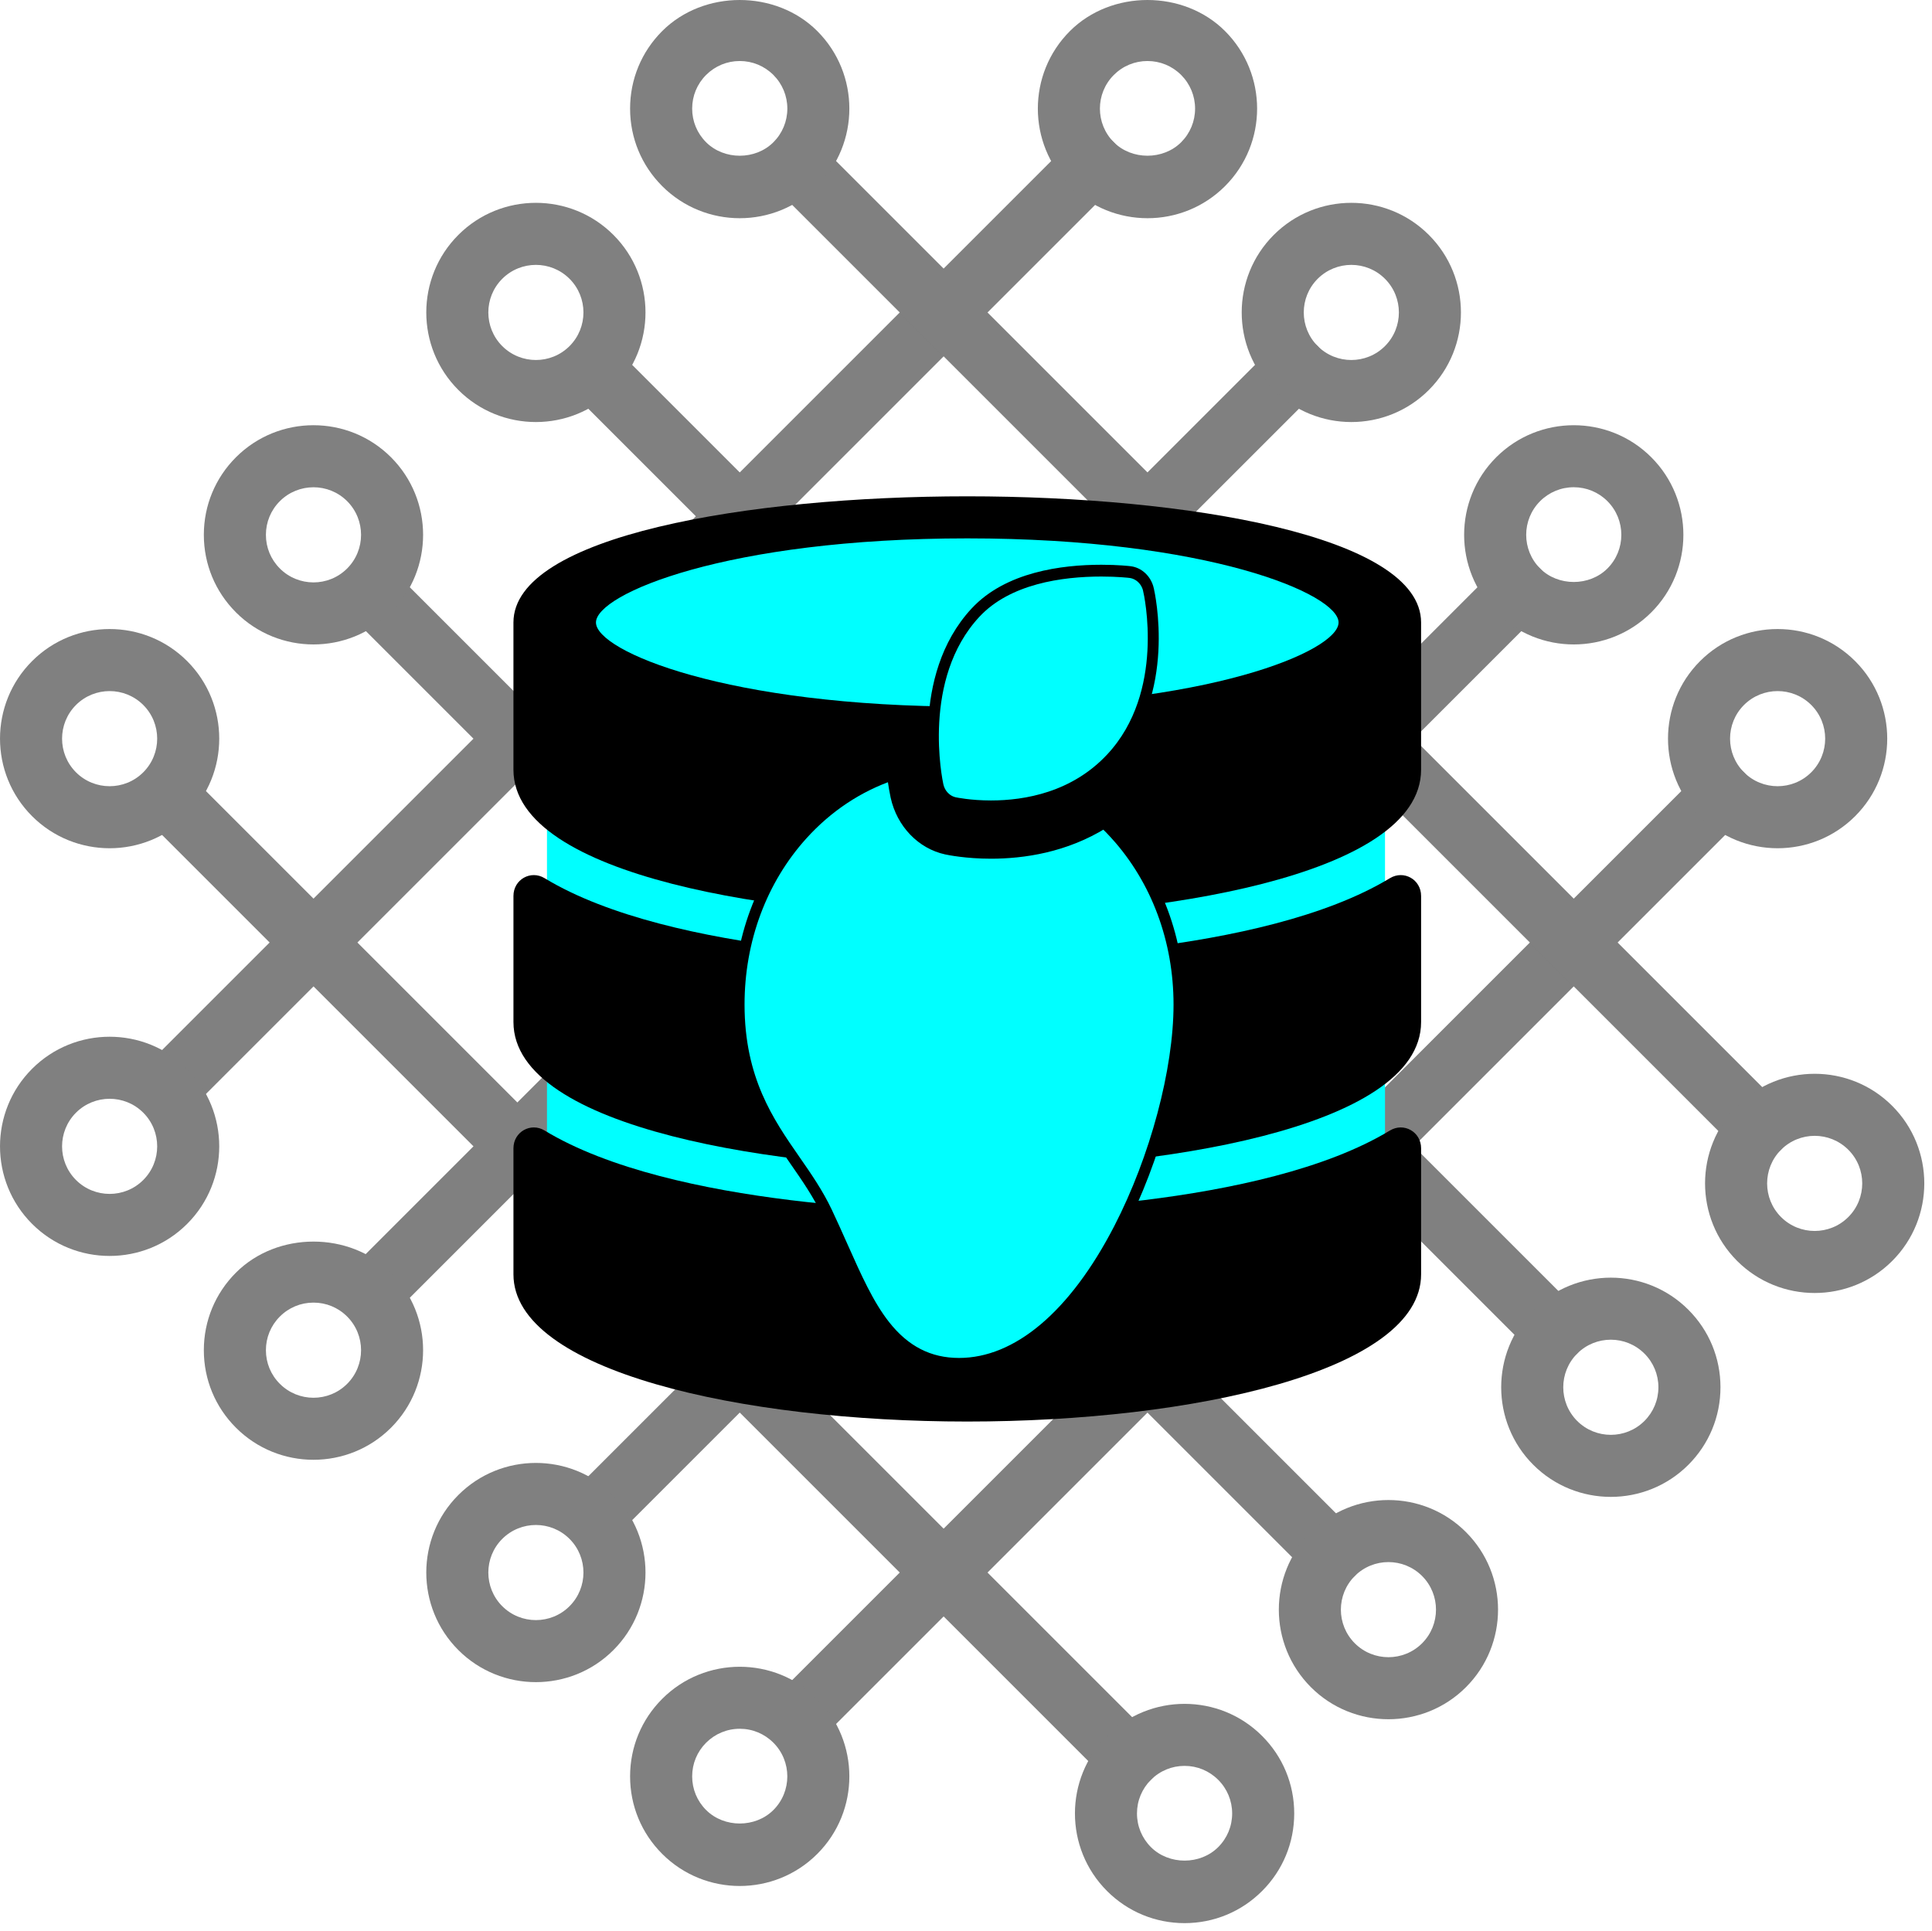 <svg width="106" height="105.95" version="1.1" viewBox="0 0 37.389 37.376" xmlns="http://www.w3.org/2000/svg">
 <g transform="matrix(.088 0 0 .088 -.002 -.01)" fill="#808080">
  <path d="m38.547 244.66c-1.746 0-3.492-0.668-4.824-2-2.668-2.668-2.668-6.988 0-9.652l201.6-201.6c2.668-2.664 6.988-2.664 9.656 0 2.664 2.668 2.664 6.988 0 9.652l-201.6 201.6c-1.332 1.332-3.082 2-4.828 2z"/>
  <path d="m82.902 289.98c-1.746 0-3.496-0.668-4.828-2-2.664-2.668-2.664-6.988 0-9.652l202.09-202.09c2.668-2.664 6.988-2.664 9.652 0 2.668 2.668 2.668 6.988 0 9.656l-202.09 202.09c-1.332 1.332-3.078 2-4.824 2z"/>
  <path d="m131.81 338.9c-1.742 0-3.492-0.668-4.824-2.004-2.668-2.664-2.668-6.984 0-9.652l202.09-202.08c2.664-2.664 6.988-2.664 9.652 0 2.668 2.668 2.668 6.988 0 9.652l-202.09 202.08c-1.332 1.336-3.078 2.004-4.828 2.004z"/>
  <path d="m176.66 383.73c-1.746 0-3.496-0.664-4.828-2-2.664-2.664-2.664-6.984 0-9.652l202.09-202.09c2.668-2.664 6.988-2.664 9.652 0 2.668 2.668 2.668 6.988 0 9.652l-202.09 202.09c-1.332 1.336-3.078 2-4.824 2z"/>
  <path d="m386.89 255.02c-1.746 0-3.492-0.668-4.828-2l-210.23-210.23c-2.668-2.664-2.668-6.988 0-9.652 2.664-2.664 6.984-2.664 9.652 0l210.23 210.23c2.664 2.664 2.664 6.984 0 9.652-1.336 1.332-3.082 2-4.828 2z"/>
  <path d="m342.05 299.86c-1.746 0-3.492-0.668-4.824-2l-210.23-210.23c-2.668-2.664-2.668-6.988 0-9.652 2.664-2.668 6.984-2.668 9.652 0l210.23 210.23c2.664 2.664 2.664 6.988 0 9.652-1.336 1.332-3.082 2-4.828 2z"/>
  <path d="m293.14 348.78c-1.746 0-3.492-0.668-4.824-2l-210.23-210.23c-2.668-2.668-2.668-6.988 0-9.652 2.664-2.668 6.988-2.668 9.652 0l210.23 210.23c2.664 2.664 2.664 6.984 0 9.652-1.336 1.332-3.082 2-4.828 2z"/>
  <path d="m248.3 393.61c-1.746 0-3.492-0.668-4.824-2l-209.76-209.76c-2.664-2.664-2.664-6.988 0-9.652 2.668-2.664 6.988-2.664 9.652 0l209.76 209.76c2.664 2.664 2.664 6.984 0 9.652-1.336 1.332-3.078 2-4.828 2z"/>
  <path d="m252.38 48.113c-6.18 0-12.359-2.352-17.062-7.055-9.406-9.402-9.406-24.707 0-34.109 9.102-9.109 25-9.117 34.113 0 9.41 9.406 9.41 24.707 0 34.109-4.699 4.703-10.879 7.055-17.051 7.055zm0-34.578c-2.801 0-5.43 1.09-7.406 3.066-4.082 4.082-4.082 10.723 0 14.805 3.945 3.945 10.84 3.953 14.805 0 1.973-1.977 3.066-4.606 3.066-7.402 0-2.793-1.094-5.426-3.066-7.402-1.98-1.977-4.606-3.066-7.398-3.066z"/>
  <path d="m297.21 92.949c-6.172 0-12.352-2.352-17.055-7.055-9.406-9.402-9.406-24.707 0-34.109 9.402-9.406 24.707-9.406 34.105 0 9.41 9.406 9.41 24.707 0 34.109-4.695 4.703-10.879 7.055-17.051 7.055zm0-34.57c-2.68 0-5.359 1.023-7.402 3.062-4.078 4.078-4.078 10.723 0 14.801 4.082 4.082 10.723 4.082 14.801 0 4.082-4.078 4.082-10.723 0-14.801-2.039-2.043-4.719-3.062-7.398-3.062z"/>
  <path d="m346.13 141.87c-6.176 0-12.355-2.352-17.055-7.055-9.406-9.406-9.406-24.707 0-34.113 9.395-9.398 24.707-9.41 34.113 0 9.406 9.406 9.406 24.711 0 34.113-4.699 4.703-10.879 7.055-17.059 7.055zm0-34.582c-2.797 0-5.422 1.094-7.402 3.066-4.078 4.086-4.078 10.727 0 14.809 3.973 3.965 10.859 3.949 14.809 0 4.078-4.082 4.078-10.723 0-14.809-1.98-1.977-4.606-3.066-7.406-3.066z"/>
  <path d="m390.97 186.7c-6.172 0-12.352-2.352-17.055-7.055-9.406-9.402-9.406-24.707 0-34.109 9.402-9.406 24.707-9.406 34.105 0 9.41 9.406 9.41 24.707 0 34.109-4.699 4.703-10.879 7.055-17.051 7.055zm0-34.57c-2.68 0-5.359 1.02-7.402 3.059-4.078 4.082-4.078 10.723 0 14.805 4.082 4.082 10.723 4.082 14.801 0 4.082-4.082 4.082-10.723 0-14.805-2.039-2.039-4.719-3.059-7.398-3.059z"/>
  <path d="m24.109 276.38c-6.176 0-12.355-2.348-17.055-7.055-9.406-9.402-9.406-24.707 0-34.109 9.402-9.406 24.707-9.406 34.105 0 9.41 9.406 9.41 24.711 0 34.109-4.699 4.707-10.879 7.055-17.051 7.055zm0-34.57c-2.68 0-5.363 1.02-7.402 3.062-4.078 4.078-4.078 10.723 0 14.801 4.082 4.082 10.723 4.082 14.801 0 4.082-4.078 4.082-10.723 0-14.801-2.039-2.043-4.719-3.062-7.398-3.062z"/>
  <path d="m68.949 321.22c-6.176 0-12.355-2.352-17.055-7.055-4.559-4.551-7.066-10.609-7.066-17.055 0-6.441 2.508-12.5 7.066-17.059 9.105-9.105 25-9.109 34.105 4e-3 9.406 9.406 9.406 24.707 0 34.109-4.699 4.703-10.879 7.055-17.051 7.055zm0-34.574c-2.797 0-5.422 1.086-7.402 3.066s-3.066 4.606-3.066 7.398c0 2.797 1.086 5.426 3.066 7.402 4.082 4.086 10.719 4.082 14.801 4e-3 4.082-4.082 4.082-10.723 0-14.805-1.98-1.98-4.606-3.066-7.398-3.066z"/>
  <path d="m117.86 370.13c-6.172 0-12.352-2.352-17.051-7.055-9.406-9.402-9.406-24.707 0-34.109 9.398-9.406 24.707-9.406 34.105 0 9.406 9.402 9.406 24.707 0 34.109-4.699 4.707-10.879 7.055-17.055 7.055zm0-34.57c-2.68 0-5.359 1.023-7.398 3.062-4.082 4.078-4.082 10.723 0 14.801 4.082 4.082 10.719 4.082 14.801 0 4.078-4.078 4.078-10.723 0-14.801-2.039-2.043-4.719-3.062-7.402-3.062z"/>
  <path d="m162.7 414.97c-6.176 0-12.355-2.352-17.055-7.055-4.559-4.551-7.066-10.609-7.066-17.055 0-6.441 2.508-12.5 7.066-17.059 9.402-9.402 24.707-9.406 34.105 0 9.406 9.41 9.406 24.711 0 34.113-4.699 4.703-10.879 7.055-17.051 7.055zm0-34.582c-2.797 0-5.422 1.094-7.402 3.07-1.98 1.977-3.066 4.609-3.066 7.402 0 2.797 1.086 5.422 3.066 7.398 3.961 3.961 10.84 3.957 14.801 4e-3 4.082-4.078 4.082-10.723 0-14.805-1.98-1.977-4.606-3.07-7.398-3.07z"/>
  <path d="m399.12 284.53c-6.172 0-12.352-2.348-17.055-7.051-9.406-9.406-9.406-24.711 0-34.109 9.402-9.41 24.711-9.41 34.109 0 9.406 9.402 9.406 24.707 0 34.109-4.703 4.703-10.883 7.051-17.055 7.051zm0-34.57c-2.68 0-5.359 1.023-7.398 3.062-4.082 4.078-4.082 10.723 0 14.801 4.078 4.082 10.719 4.082 14.797 0 4.082-4.078 4.082-10.723 0-14.801-2.039-2.039-4.719-3.062-7.398-3.062z"/>
  <path d="m354.28 329.38c-6.172 0-12.352-2.352-17.051-7.055-9.41-9.406-9.41-24.711 0-34.113 9.398-9.406 24.707-9.406 34.105 0 4.559 4.555 7.066 10.609 7.066 17.055s-2.508 12.5-7.066 17.062c-4.703 4.699-10.883 7.051-17.055 7.051zm-7.398-16.707c4.078 4.078 10.719 4.078 14.801 0 1.977-1.98 3.066-4.609 3.066-7.406 0-2.797-1.09-5.422-3.066-7.398-4.082-4.086-10.723-4.086-14.801-4e-3 -4.082 4.082-4.082 10.723 0 14.809z"/>
  <path d="m305.37 378.29c-6.172 0-12.352-2.348-17.051-7.051-9.406-9.406-9.406-24.711 0-34.109 9.398-9.41 24.707-9.41 34.105 0 9.406 9.402 9.406 24.707 0 34.109-4.699 4.703-10.879 7.051-17.055 7.051zm0-34.57c-2.68 0-5.359 1.023-7.398 3.062-4.082 4.078-4.082 10.723 0 14.801 4.082 4.082 10.719 4.082 14.801 0 4.078-4.078 4.078-10.723 0-14.801-2.043-2.039-4.723-3.062-7.402-3.062z"/>
  <path d="m260.53 423.14c-6.438 0-12.5-2.512-17.051-7.066-9.41-9.41-9.41-24.711 0-34.109 9.398-9.41 24.707-9.41 34.105 0 4.559 4.551 7.066 10.609 7.066 17.055 0 6.441-2.508 12.5-7.066 17.055-4.555 4.555-10.613 7.066-17.055 7.066zm0-34.59c-2.793 0-5.422 1.09-7.398 3.066-1.973 1.977-3.066 4.606-3.066 7.402 0 2.797 1.094 5.426 3.066 7.402 3.957 3.957 10.84 3.957 14.801 0 1.977-1.98 3.066-4.606 3.066-7.402s-1.09-5.422-3.066-7.398c-1.98-1.98-4.609-3.07-7.402-3.07z"/>
  <path d="m162.7 48.113c-6.176 0-12.348-2.352-17.055-7.051v-0.004c-4.559-4.555-7.066-10.613-7.066-17.055 0-6.445 2.508-12.5 7.066-17.059 9.105-9.105 25-9.109 34.105 0.004 9.406 9.406 9.406 24.707 0 34.109-4.699 4.703-10.879 7.055-17.051 7.055zm0-34.578c-2.797 0-5.422 1.09-7.402 3.066-1.98 1.98-3.066 4.609-3.066 7.402 0 2.797 1.086 5.422 3.066 7.398v0.004c3.961 3.953 10.84 3.953 14.801 0 1.973-1.977 3.066-4.606 3.066-7.402 0-2.793-1.094-5.426-3.066-7.402-1.98-1.977-4.606-3.066-7.398-3.066z"/>
  <path d="m117.86 92.949c-6.172 0-12.352-2.352-17.051-7.055-9.406-9.402-9.406-24.707 0-34.109 9.398-9.406 24.707-9.406 34.105 0 9.406 9.406 9.406 24.707 0 34.109-4.699 4.703-10.879 7.055-17.055 7.055zm0-34.57c-2.68 0-5.359 1.023-7.398 3.062-4.082 4.078-4.082 10.723 0 14.801 4.082 4.082 10.719 4.082 14.801 0 4.078-4.078 4.078-10.723 0-14.801-2.039-2.043-4.719-3.062-7.402-3.062z"/>
  <path d="m68.949 141.87c-6.176 0-12.348-2.352-17.055-7.051v-4e-3c-4.559-4.559-7.066-10.613-7.066-17.059 0-6.441 2.508-12.5 7.066-17.059 9.402-9.398 24.707-9.402 34.105 4e-3 9.406 9.406 9.406 24.711 0 34.113-4.699 4.703-10.879 7.055-17.051 7.055zm0-34.574c-2.68 0-5.363 1.02-7.402 3.059-1.98 1.98-3.066 4.613-3.066 7.406 0 2.797 1.086 5.422 3.066 7.398v4e-3c4.082 4.082 10.719 4.082 14.801 0s4.082-10.723 0-14.809c-2.039-2.039-4.719-3.059-7.398-3.059z"/>
  <path d="m24.109 186.7c-6.176 0-12.355-2.352-17.055-7.055-9.406-9.402-9.406-24.707 0-34.109 9.402-9.406 24.707-9.406 34.105 0 9.41 9.406 9.41 24.707 0 34.109-4.699 4.703-10.879 7.055-17.051 7.055zm0-34.57c-2.68 0-5.363 1.02-7.402 3.059-4.078 4.082-4.078 10.723 0 14.805 4.082 4.082 10.723 4.082 14.801 0 4.082-4.082 4.082-10.723 0-14.805-2.039-2.039-4.719-3.059-7.398-3.059z"/>
 </g>
 <g transform="matrix(.985 0 0 1.06 .559 -.026)">
  <rect x="10.178" y="14.25" width="16.467" height="7.945" fill="#0ff"/>
  <ellipse transform="matrix(.874 0 0 .874 2.728 2.229)" cx="18.056" cy="10.338" rx="9.043" ry="2.143" fill="#0ff"/>
  <g transform="matrix(.038 0 0 .036 9.519 9.088)">
   <path d="m234.67 0c-113.02 0-234.67 20.031-234.67 64v74.667c0 54.781 140.33 74.667 234.67 74.667s234.67-19.885 234.67-74.667v-74.667c-1e-3 -43.969-121.65-64-234.67-64zm0 106.67c-124.23 0-192-28.188-192-42.667s67.771-42.667 192-42.667 192 28.187 192 42.667c0 14.479-67.771 42.667-192 42.667z"/>
   <path d="m453.21 321.71c-66.253 39.454-199.01 40.955-218.54 40.955s-152.29-1.502-218.54-40.955c-7.171-4.27-16.122 0.661-16.122 9.006v63.949c0 49.021 118.05 74.667 234.67 74.667s234.67-25.646 234.67-74.667v-63.949c-1e-3 -8.345-8.952-13.276-16.122-9.006z"/>
   <path d="m453.21 193.71c-66.253 39.454-199.01 40.955-218.54 40.955s-152.29-1.502-218.54-40.955c-7.171-4.27-16.122 0.661-16.122 9.006v63.949c0 54.781 140.33 74.667 234.67 74.667s234.67-19.885 234.67-74.667v-63.949c-1e-3 -8.345-8.952-13.276-16.122-9.006z"/>
  </g>
  <g transform="matrix(.019 0 0 .019 11.965 15.225)" fill="#0ff" stroke="#000" stroke-width="14.307">
   <g transform="matrix(1.489,0,0,1.489,-49.078,-251.56)" fill="#0ff" stroke="#000" stroke-width="7.615">
    <path d="m387.55 12.169c-1.522-6.081-6.666-10.574-12.896-11.266-0.332-0.038-8.258-0.903-19.774-0.903-27.512 0-65.012 4.698-87.426 27.077-41.959 41.9-26.717 108.88-26.049 111.71 1.35 5.705 5.899 10.101 11.646 11.255 0.427 0.086 10.626 2.1 25.095 2.1 23.995 0 57.967-5.361 83.543-30.904 42.05-41.993 26.542-106.35 25.861-109.06z" stroke-width="7.61"/>
    <path d="m364.77 170.18c-2.586-2.66-5.257-5.209-8-7.651-27.105 15.739-56.4 19.606-78.627 19.606-17.156 0-29.646-2.414-31-2.687-17.188-3.451-30.9-16.704-34.936-33.769-0.403-1.706-1.516-6.756-2.472-14.154-23.495 7.42-44.882 20.53-62.505 38.655-28.385 29.195-44.017 68.22-44.017 109.89 0 48.621 20.642 76.261 38.854 100.65 8.239 11.033 16.023 21.455 22.243 33.703 3.792 7.465 7.281 14.742 10.656 21.78 9.741 20.313 18.153 37.858 29.558 51.325 13.947 16.471 30.787 24.477 51.482 24.477 40.465 0 79.929-30.918 111.12-87.06 25.307-45.548 41.658-102.41 41.658-144.87 1e-3 -41.665-15.631-80.69-44.015-109.89z"/>
   </g>
  </g>
 </g>
</svg>
